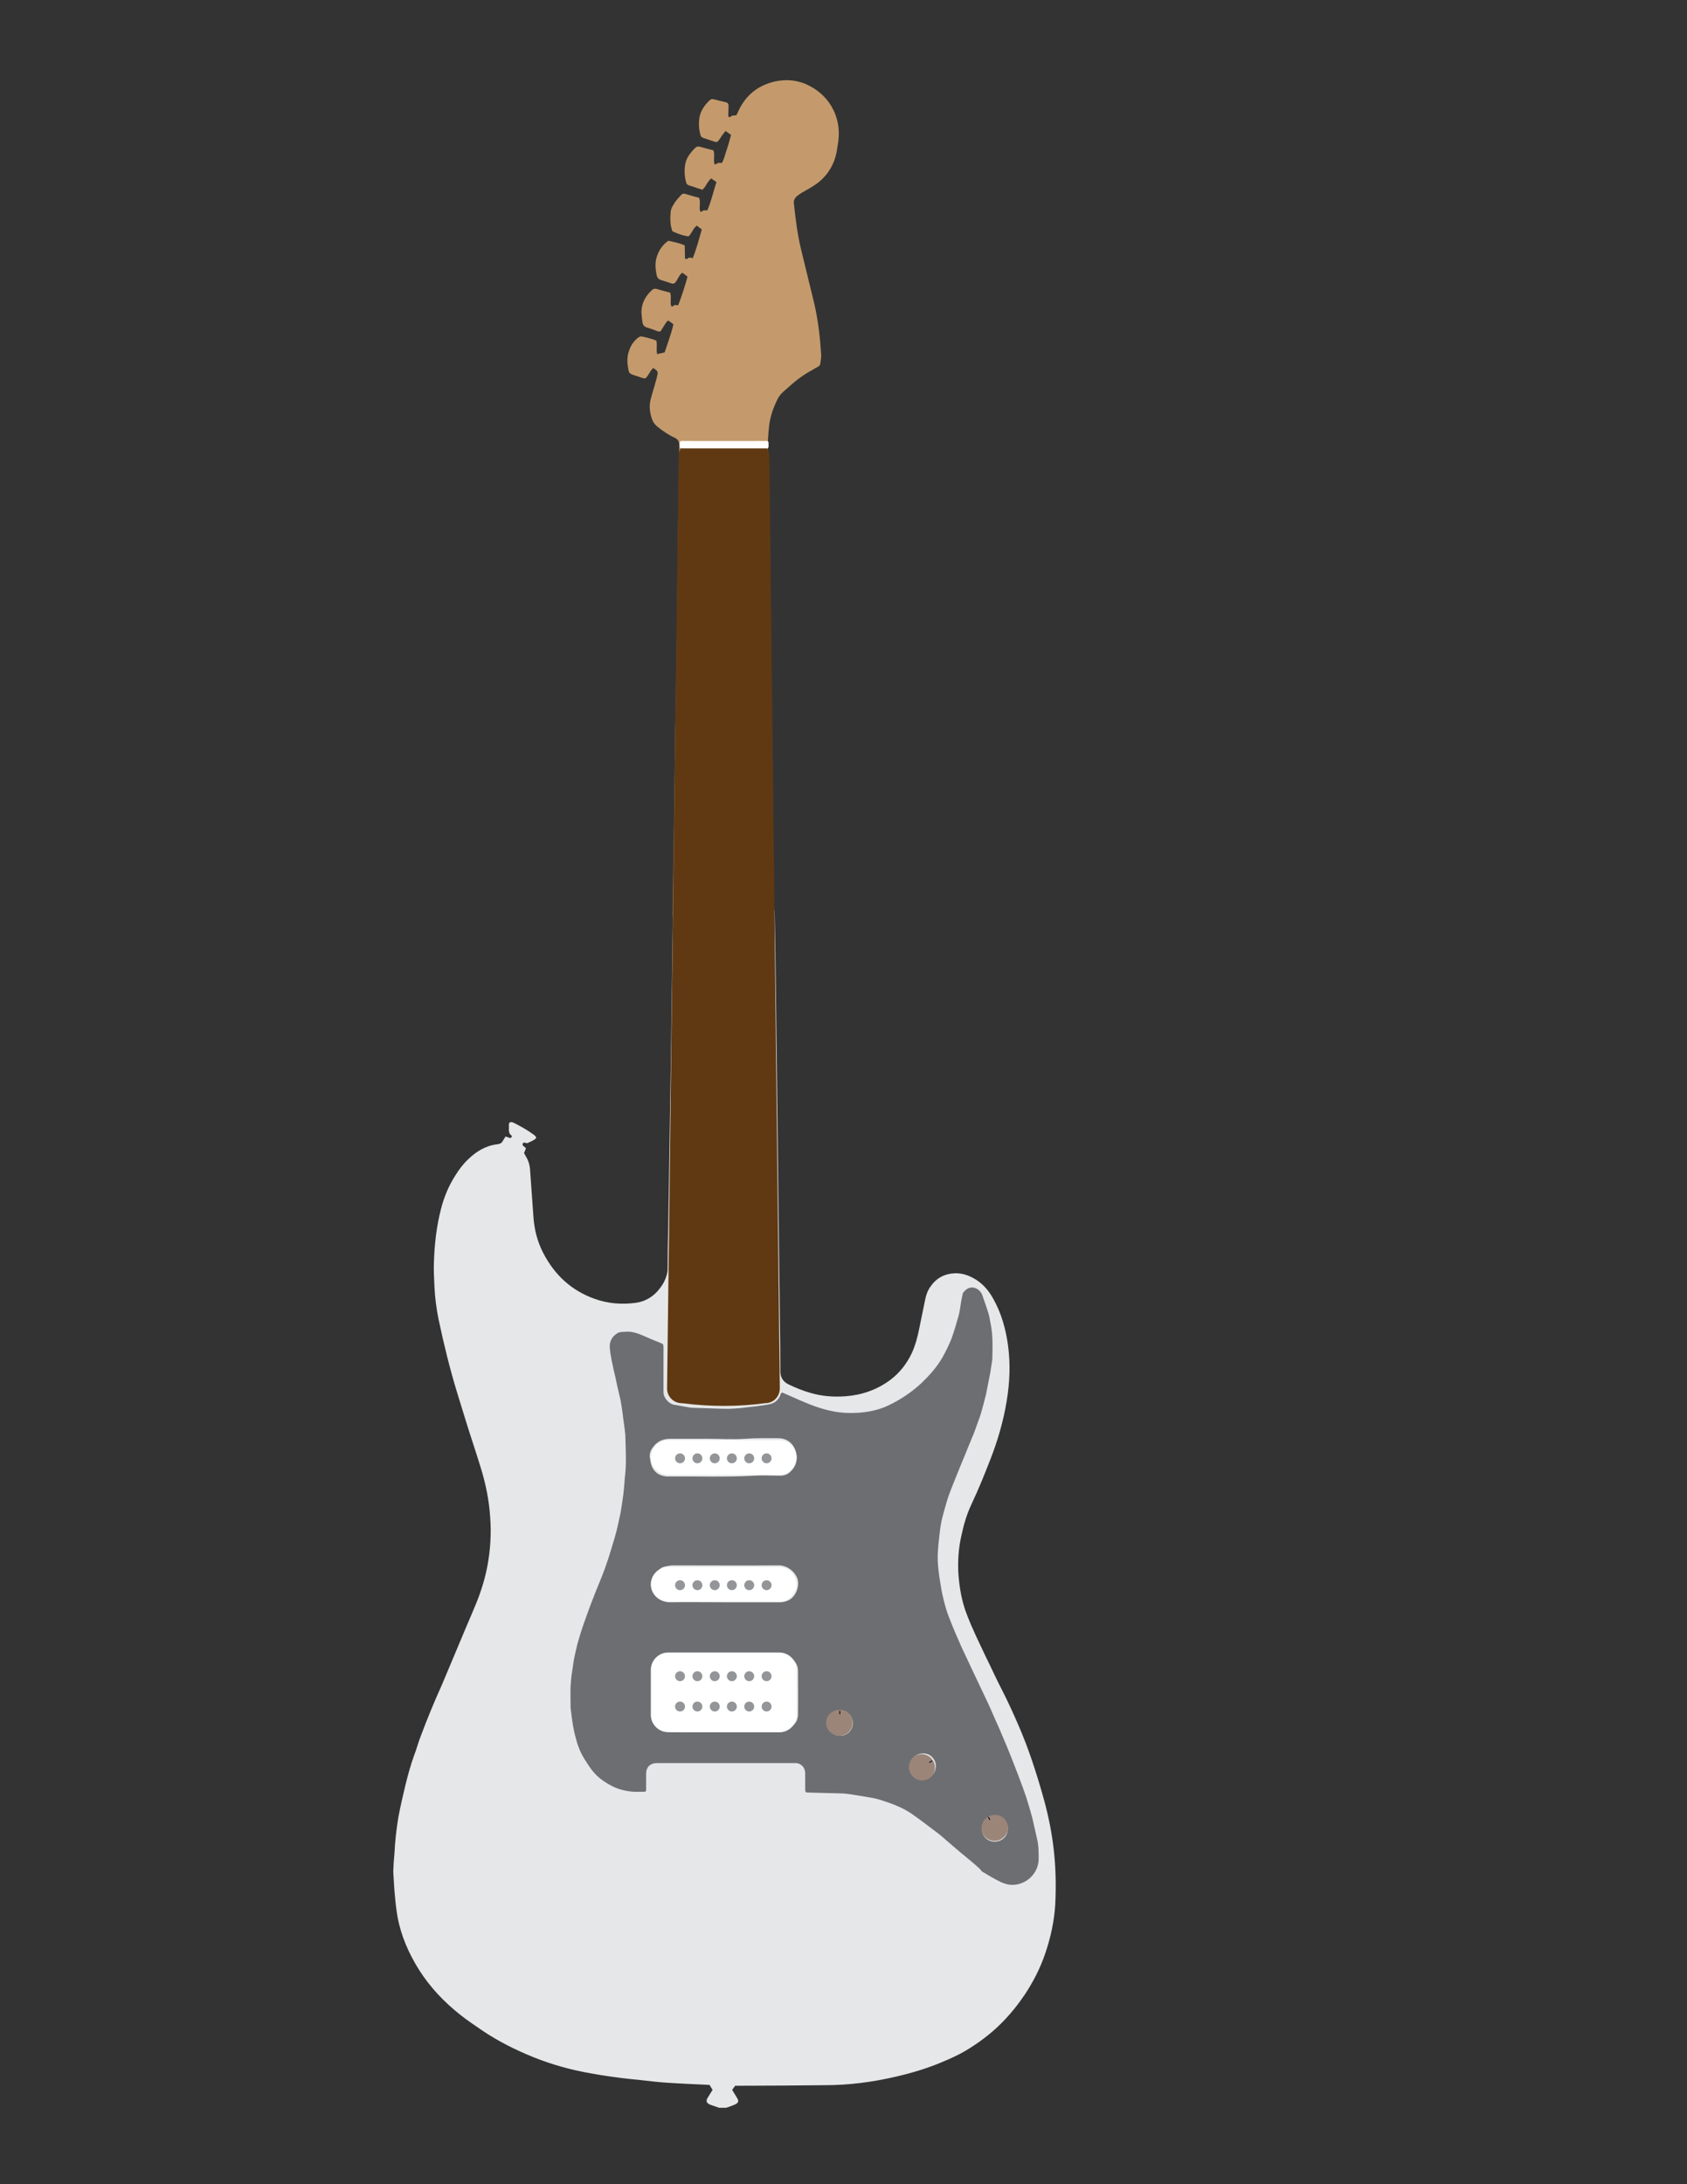 <svg xmlns="http://www.w3.org/2000/svg" viewBox="0 0 612 792" enable-background="new 0 0 612 792"><rect x="0" y="0" width="612" height="792" fill="#333333" stroke="none"/><g><path fill="#C49A6C" d="M244 332.1c.3-17.8.6-36.6.8-54.4.1-8.3.2-16.6.4-24.9.1-9 .3-18.1.4-27.1.1-6.5.1-13 .2-19.5l.3-23.7c.1-4.9.2-9.8.3-14.6v-6.4c0-1.4-.4-2.2-1.7-2.8-2.2-1-4.2-2.4-6.1-3.9-1-.8-1.7-1.7-2.1-2.9-.8-2.4-1.1-4.8-.4-7.3.5-2 1.2-4 1.7-6 .3-.9.5-1.8.7-2.7.2-.7.1-1.3-.6-1.8-.3-.2-.5-.4-.9-.7-.3.4-.6.6-.8.9-.4.6-.8 1.2-1.2 1.9-.8 1.1-.9 1.2-2.1.8l-3.6-1.2c-.8-.3-1.2-.8-1.3-1.6-.4-2-.6-4-.1-6 .6-2.4 1.8-4.5 3.8-5.9.3-.2.8-.4 1.1-.3 1.8.4 3.6.8 5.3 1.5.4 1.7-.1 3.3.3 4.9.9-.2 1.7-.4 2.7-.6 1.1-3.3 2.4-6.7 3.2-10.2-.6-.5-1.2-.9-1.9-1.4-.3.3-.6.5-.8.8-.7 1.1-1.3 2.1-2 3.2-.4 0-.8 0-1.1-.1-1.3-.5-2.6-1-4-1.4-.8-.3-1.2-.8-1.4-1.6-.2-1.3-.3-2.5-.4-3.8 0-3.3 1.4-5.9 3.8-8.1.5-.5 1.1-.6 1.8-.4 1.6.5 3.2.9 4.8 1.3.6 1.7-.1 3.4.4 4.9.7.4.9-.4 1.3-.4s.8.1 1.2.1c.6-1.2 2.9-8.1 3.4-10.4-.3-.2-.6-.5-.9-.7-.3-.2-.6-.5-1-.7-1.4 1-1.6 2.8-2.9 3.9-.3 0-.6.1-.9 0-1.3-.4-2.7-.9-4-1.3-.9-.3-1.3-.9-1.5-1.8-.4-2-.6-4.1-.1-6 .7-2.6 2.1-4.9 4.4-6.4 2 .5 4 .8 5.9 1.7 0 1.7.1 3.2.1 4.8.3 0 .6.2.7.1.6-.5 1.3-.7 2.1-.2 1.4-3.6 2.3-7 3.3-10.5-.7-.5-1.2-.9-1.8-1.4-1.4 1-1.8 2.8-3 3.9-1.5-.1-4.3-1-5.9-1.9-.8-2.2-.8-4.5-.6-6.9.1-1.4.9-2.5 1.6-3.6.6-.9 1.4-1.7 2.2-2.6.4-.4.9-.6 1.5-.4 1.7.5 3.3 1 5 1.4.7 1.7-.1 3.4.4 4.9.6.5.8-.2 1.2-.3.4-.1.9 0 1.4 0 1.4-3.3 2.2-6.8 3.3-10.3-.7-.5-1.3-.9-1.9-1.3-1.4 1.1-1.8 2.9-3.2 4.1-1.6-.5-3.3-1.1-4.9-1.6-.6-.2-.9-.6-1-1.1-.6-2.2-.7-4.4-.3-6.6.3-1.7 1.2-3.2 2.4-4.6 2-2.2 1.8-2 4.3-1.3 1.2.3 2.3.6 3.5.9.7 1.7-.2 3.5.5 5.2.5-.2.9-.5 1.3-.6.4-.1.8 0 1.3 0 .9-1.6 1.2-3.4 1.8-5 .6-1.7 1-3.4 1.5-5.2-.7-.5-1.3-.9-2-1.4-.5.6-.9 1.2-1.4 1.8-.3.5-.6 1-1 1.5-.5.7-.8.8-1.5.6-1.4-.5-2.8-.9-4.2-1.4-.6-.2-.9-.6-1-1.1-.6-2.2-.7-4.4-.3-6.6.5-2.3 1.9-4.3 3.6-5.9.4-.4.9-.6 1.5-.4 1.5.4 3 .7 4.5 1.1.7.2.9.6.9 1.3 0 1.1-.1 2.3-.1 3.4 0 .7.5.9 1 .4.6-.6 1.3-.1 2-.5.2-.4.4-.8.6-1.3 2.7-5.9 7.2-9.5 13.5-10.9 4.4-.9 8.6-.4 12.5 1.7 3.2 1.7 5.9 4.1 7.8 7.3 2.4 4.1 3.1 8.4 2.5 12.9-.2 1.3-.4 2.5-.6 3.8-1 4.7-3.3 8.5-7.2 11.4-1.7 1.2-3.5 2.2-5.3 3.2-.7.4-1.5 1-2.1 1.5-.7.7-1 1.5-.9 2.5.6 5.6 1.3 11.2 2.6 16.6 1.6 6.6 3.2 13.1 4.8 19.7 1.4 6.1 2.1 12.2 2.5 18.5.1 1.1-.2 2.1-.3 3.2-.1.6-.4 1-.9 1.2-.6.3-1.3.7-1.9 1.1-3 1.6-5.8 3.6-8.3 5.9l-2.4 2.1c-1 .9-1.8 2-2.3 3.2-1.4 2.9-2.4 5.9-2.8 9.2-.3 3.1-.6 6.3-.4 9.4.1 1.2-.1 2.4-.1 3.6.2 14.1.4 28.1.5 42.2.1 7.6.1 15.1.2 22.7.1 10.2.3 20.3.4 30.5.1 6.6.1 13.2.2 19.9.1 7.6.2 16.1.3 23.7.1 8.2.2 15.3.3 23.5"/><path fill="#E6E7E8" d="M281 330.2l.3 15c.2 19 .5 38 .7 57l.3 25.9.3 25.5.3 23.7c.1 6.6.2 13.2.2 19.9 0 2.2.9 3.7 2.8 4.7 2.6 1.3 5.4 2.4 8.2 3.2 4.1 1.2 8.3 1.5 12.5 1.2 5.9-.4 11.4-2.3 16.2-5.8 3.5-2.6 6.1-5.9 8-9.9 1.3-2.9 2.1-5.9 2.7-9l2.1-10.2c.3-1.7.9-3.4 1.9-4.8 2.1-3.1 5-4.7 8.8-4.9 2.5-.1 4.7.6 6.9 1.8 3.1 1.7 5.4 4.3 7.1 7.4 3 5.3 4.6 11.1 5.4 17.1.9 6.7.6 13.4-.5 20-1.2 7.4-3.3 14.5-6 21.4-2.1 5.4-4.3 10.8-6.8 16.1-1.7 3.6-2.8 7.4-3.6 11.2-1.1 4.7-1.4 9.5-1.1 14.3.4 4.9 1.2 9.7 3 14.3 2 5.3 4.5 10.3 6.9 15.4 2 4 3.8 8.1 5.9 12.1 2.2 4.3 4.2 8.7 6.1 13.1 3.5 8.1 6.2 16.4 8.6 24.8 1.7 5.9 3 11.8 3.8 17.8 1 7.5 1.2 14.9.8 22.4-.4 6-1.7 11.8-3.6 17.4-1.8 5.3-4.3 10.2-7.4 14.9-2.5 3.7-5.3 7.2-8.5 10.4-3.9 3.9-8.3 7.2-13 10-2.7 1.6-5.6 2.9-8.5 4.1-5.4 2.3-11.1 4-16.8 5.3-8.5 2-17.1 3.1-25.8 3.1-10.2.1-20.5.2-30.7.2h-1.8c-.4.5-.7 1-1.1 1.5.6 1 1.3 2.1 1.9 3.1.5.9.4 1.5-.5 2-.5.3-1.1.5-1.6.7-.7.3-1.4.5-2.1.7h-2.4c-.6-.2-1.1-.4-1.7-.6-.6-.2-1.3-.4-1.9-.7-1.1-.6-1.2-1.3-.6-2.3.6-1 1.2-1.9 1.8-2.9-.4-.6-.7-1.2-1.1-1.8-2.8-.1-5.6-.3-8.4-.4-3.2-.2-6.4-.3-9.6-.6-3.5-.3-6.9-.8-10.4-1.1-4.9-.5-9.8-1.2-14.7-2.1-7-1.2-13.8-3.1-20.4-5.7-6.7-2.7-13.2-5.9-19.2-10-2.6-1.8-5.2-3.5-7.7-5.5-5.8-4.6-10.9-9.9-14.9-16.2-3.8-6-6.6-12.4-7.9-19.4-.4-2.4-.7-4.8-.9-7.2-.3-2.8-.4-5.6-.6-8.4-.1-1.3.1-2.5.1-3.8l.3-3.6c.2-4.3.7-8.7 1.4-13 .7-3.8 1.6-7.6 2.5-11.4.9-3.7 1.9-7.4 3.2-11 .9-2.3 1.5-4.7 2.4-7 2.4-6.4 5-12.7 7.8-18.9l2.4-5.7 6.3-15c1.2-2.8 2.4-5.6 3.6-8.5 1.8-4.4 3.2-8.9 4.1-13.6 1.1-5.9 1.5-11.9 1-18-.4-6-1.6-11.9-3.4-17.7-1.8-5.9-3.8-11.7-5.6-17.6-1-3.1-1.9-6.3-2.9-9.4-2.7-8.8-4.9-17.8-6.8-26.8-.8-3.9-1.3-7.9-1.5-11.9-.1-2.8-.3-5.6-.2-8.4.2-6.7.9-13.3 2.6-19.8 1.1-4.3 2.8-8.4 5.2-12.1 1.3-2.1 2.8-4.1 4.6-5.8 3-2.9 6.4-5 10.7-5.5.9-.1 1.5-.4 1.9-1.2.3-.5.6-1 1-1.6l1.8.6c.2-.2.3-.4.5-.5 0-.2 0-.4-.1-.4-.8-.6-1-1.3-1-2.3.1-.8-.1-1.6.1-2.3.6-.5 1.1-.3 1.6-.1 2.6 1.3 5.1 2.7 7.4 4.4.3.2.5.5.7.7.1.1 0 .3.1.5-.9.9-2.1 1.3-3.2 1.8-.3.1-.8-.2-1.1-.2-.2 0-.5.2-.6.4-.1.2 0 .5.1.7.3.3.7.6 1.1.9-.2.6-.4 1.2-.7 1.8.2.3.4.8.6 1.1 1 1.6 1.5 3.3 1.6 5.1l1.2 16.8c.3 4.6 1.4 9.1 3.6 13.3 4.1 7.9 10.2 13.6 18.7 16.6 4.8 1.7 9.8 2.1 14.9 1.4 3.6-.5 6.6-2.4 8.8-5.4.5-.7 1-1.4 1.4-2.2.8-1.6 1.3-3.2 1.3-5 0-4.8.1-9.5.2-14.3.1-4.1.1-8.2.2-12.2.2-10.6.3-21.1.5-31.7l.3-18.9c.2-17.2.5-33.4.7-50.6"/></g><path fill="#603913" d="M282.9 503.4c0 3-2.3 5.4-5.3 5.4-9.7 1.3-19.6 1.3-29.4.1l-.9-.1c-3 0-5.4-2.5-5.3-5.5l4.2-338c0-2.9 2.4-5.3 5.4-5.3h22.1c2.9 0 5.3 2.4 5.4 5.3l3.8 338.1z"/><path fill="#6D6E71" d="M356.2 469.2c.8 2.4 1.7 4.7 2.4 7.1.4 1.2.5 2.5.8 3.8.8 4 .7 8.1.6 12.2 0 1.2-.3 2.4-.5 3.7-.1.8-.2 1.7-.4 2.5-.5 2.4-.9 4.7-1.4 7.1-.5 2.1-1.1 4.3-1.7 6.4-.4 1.5-1 3-1.5 4.4-.6 1.7-1.2 3.4-1.9 5-.8 2-1.7 4-2.5 6.1-1.2 2.9-2.4 5.8-3.6 8.8-1 2.5-2 4.9-2.8 7.4-.8 2.7-1.6 5.4-2.2 8.1-.5 2.5-.7 5.1-1 7.6-.2 2.2-.4 4.4-.3 6.6.1 2.4.4 4.8.8 7.2.3 2.1.7 4.3 1.2 6.4.6 2.5 1.3 5 2.3 7.4 1.3 3.4 2.8 6.8 4.3 10.2 2.5 5.4 5.1 10.8 7.6 16.1 1.3 2.8 2.7 5.6 3.9 8.5 1.6 3.5 3.1 7 4.6 10.6 1.6 3.8 3.1 7.7 4.6 11.6 1 2.6 1.9 5.1 2.8 7.7.8 2.5 1.5 5 2.2 7.5.6 2.5 1.1 5 1.7 7.5.6 2.4.6 4.8.6 7.3 0 4.1-2.8 7.9-7 9.1-2.5.7-4.7.3-6.8-.7-2.3-1.1-4.4-2.4-6.6-3.7-.4-.2-.6-.7-.9-1-1-.9-2.1-1.9-3.2-2.8-.8-.7-1.6-1.3-2.4-2-2-1.6-3.9-3.3-5.8-4.9-1.4-1.2-2.8-2.5-4.3-3.6-2.9-2.2-5.9-4.5-8.9-6.6-3.6-2.5-7.8-4-12-5.3-1.6-.5-3.2-.7-4.9-1-1.9-.3-3.7-.6-5.6-.9-1-.1-2-.3-3.1-.3l-11.7-.3c-1.4 0-1.5-.1-1.5-1.5v-5.3c0-1.6-.6-2.9-2.1-3.6-.4-.2-.9-.3-1.3-.3H238.4c-2.5 0-4 1.4-4 3.9v5.7c0 .5-.1.8-.7.8-1.6 0-3.3.1-4.9-.1-2.6-.3-5.1-1-7.4-2.3-2.4-1.3-4.6-2.9-6.3-5-1.2-1.4-2.1-3-3.1-4.5-1.3-2.1-2.3-4.4-2.9-6.8-.5-1.7-.9-3.4-1.2-5.1-.3-1.9-.6-3.9-.8-5.8 0-.2-.1-.5-.1-.8 0-2.7-.1-5.4 0-8 .1-1.8.3-3.7.6-5.5.2-1.3.4-2.7.6-4 .4-1.9.8-3.9 1.3-5.8.7-2.5 1.5-5.1 2.4-7.6 1.1-3.1 2.2-6.2 3.4-9.2 1.4-3.7 3-7.2 4.3-10.9 1.3-3.6 2.4-7.4 3.5-11.1.8-2.8 1.4-5.7 2-8.5.4-2.2.7-4.4 1-6.6.3-2.2.4-4.4.6-6.6.6-4.5.3-9.1.2-13.6 0-2.5-.5-5-.8-7.5-.2-1.7-.4-3.4-.7-5.1-.2-1.1-.4-2.3-.7-3.4-.5-2.1-1-4.2-1.4-6.3-.5-2.1-1-4.2-1.4-6.3-.3-1.6-.6-3.2-.7-4.8-.1-2.3 1-4.1 3-5.2.7-.4 1.8-.3 2.7-.4 2.3-.2 4.3.5 6.4 1.4 2 .9 4.1 1.8 6.2 2.6 1 .4 1.2.5 1.2 1.6v16.4c0 2 2 4.2 4 4.5 1.5.2 3.1.6 4.6.8.9.2 1.8.3 2.8.3 3 .1 6.1.2 9.2.3 1.4 0 2.7.1 4.1 0 2.2-.1 4.3-.3 6.5-.6 1.8-.2 3.7-.4 5.5-.7 1.4-.2 2.8-.4 4-1.3.8-.7 1.4-1.4 1.7-2.4.2-.8.6-1 1.3-.6 3.2 1.4 6.5 2.9 9.8 4.2 2.4.9 4.8 1.7 7.3 2.2 3.6.8 7.2.9 10.8.6 3.3-.3 6.6-1 9.8-2.5 4.5-2.1 8.5-4.8 12.2-8.2 2.9-2.8 5.6-5.8 7.6-9.3 1.2-2.1 2.3-4.4 3.2-6.6 1-2.7 1.8-5.5 2.6-8.3.5-1.8.7-3.7 1-5.5.2-1 .4-2 .6-2.9 2.3-3.3 5.5-2.2 6.9.3zm-92.7 158.9H283c.3 0 .7 0 1-.1 2.2-.4 3.6-1.9 4.8-3.6.4-.6.6-1.5.7-2.3.1-5.4 0-10.8 0-16.3 0-1.3-.5-2.5-1.3-3.5-1.6-2-3.7-2.9-6.2-2.9h-35.1c-1.9 0-3.8.1-5.6.6-2.4.6-4.7 3.3-4.7 5.8v14c0 .8.2 1.6.3 2.5.4 3.2 4.1 5.7 7 5.7 6.6.1 13.1.1 19.6.1zm-6.9-106.4h-13.3c-2.3 0-4.3.6-5.9 2.4-1 1.2-1.8 2.4-1.7 4.1.1.6.2 1.2.3 1.9.6 3.3 2.9 5.3 6.5 5.3 10.4-.1 20.8.3 31.2-.3 3.2-.2 6.3 0 9.5 0 1.4 0 2.6-.5 3.6-1.5 1.8-1.7 2.5-3.8 2.1-6.3-.6-3.6-3.1-5.8-6.6-5.8-4 0-7.9-.1-11.9.2-4.6.3-9.2 0-13.8 0zm6 59.3h20.3c1 0 2-.2 2.9-.6 2.9-1.2 4.5-5.3 3.4-8.2-1.1-2.7-3.9-4.6-6.7-4.6-12.7.1-25.5 0-38.2 0-1 0-2 .2-2.9.4-.6.1-1.2.3-1.7.7-2.4 1.8-3.7 4.1-2.9 7.2.7 2.9 3.2 5.1 6.2 5.1 6.4-.1 13 0 19.6 0zm76.9 59.4c0-2.6-2.1-4.7-4.7-4.6-2.6 0-4.6 2.1-4.6 4.6 0 2.6 2 4.7 4.6 4.7 2.6 0 4.7-2 4.7-4.7zm26.1 22.7c0-2.6-2.1-4.6-4.7-4.6s-4.7 2.1-4.7 4.7 2.1 4.6 4.6 4.6c2.8 0 4.8-2.1 4.8-4.7zm-60.9-43c-2.6 0-4.6 2-4.6 4.6 0 2.6 2.1 4.7 4.7 4.7s4.6-2.1 4.6-4.6c-.1-2.6-2.1-4.7-4.7-4.7z"/><g><path fill="#fff" d="M282.7 534.8h-40.3c-3.4 0-6.3-2.8-6.3-6.3 0-3.4 2.8-6.3 6.3-6.3h40.3c3.4 0 6.3 2.8 6.3 6.3-.1 3.4-2.9 6.3-6.3 6.3zM282.7 580.8h-40.3c-3.4 0-6.3-2.8-6.3-6.3 0-3.4 2.8-6.3 6.3-6.3h40.3c3.4 0 6.3 2.8 6.3 6.3-.1 3.4-2.9 6.3-6.3 6.3zM282.7 628.1h-40.3c-3.4 0-6.3-2.8-6.3-6.3v-16.3c0-3.4 2.8-6.3 6.3-6.3h40.3c3.4 0 6.3 2.8 6.3 6.3v16.3c-.1 3.4-2.9 6.3-6.3 6.3z"/><circle fill="#939598" cx="246.7" cy="528.8" r="1.8"/><circle fill="#939598" cx="253" cy="528.8" r="1.8"/><circle fill="#939598" cx="259.3" cy="528.8" r="1.8"/><circle fill="#939598" cx="265.5" cy="528.8" r="1.8"/><circle fill="#939598" cx="271.8" cy="528.8" r="1.8"/><circle fill="#939598" cx="278.1" cy="528.8" r="1.8"/><circle fill="#939598" cx="246.7" cy="574.8" r="1.8"/><circle fill="#939598" cx="253" cy="574.8" r="1.8"/><circle fill="#939598" cx="259.3" cy="574.8" r="1.8"/><circle fill="#939598" cx="265.5" cy="574.8" r="1.8"/><circle fill="#939598" cx="271.8" cy="574.8" r="1.8"/><circle fill="#939598" cx="278.1" cy="574.8" r="1.8"/><circle fill="#939598" cx="246.7" cy="607.8" r="1.8"/><circle fill="#939598" cx="253" cy="607.8" r="1.8"/><circle fill="#939598" cx="259.3" cy="607.8" r="1.8"/><circle fill="#939598" cx="265.5" cy="607.8" r="1.8"/><circle fill="#939598" cx="271.8" cy="607.8" r="1.8"/><circle fill="#939598" cx="278.1" cy="607.8" r="1.8"/><circle fill="#939598" cx="246.7" cy="618.8" r="1.8"/><circle fill="#939598" cx="253" cy="618.8" r="1.8"/><circle fill="#939598" cx="259.3" cy="618.8" r="1.8"/><circle fill="#939598" cx="265.5" cy="618.8" r="1.8"/><circle fill="#939598" cx="271.8" cy="618.8" r="1.8"/><circle fill="#939598" cx="278.1" cy="618.8" r="1.8"/></g><g><path fill="#fff" d="M278.2 162.6h-31c-.3 0-.6-.3-.6-.6v-1.5c0-.3.3-.6.6-.6h31c.3 0 .6.3.6.6v1.5c0 .3-.3.6-.6.6z"/><ellipse fill="#9B8579" cx="304.5" cy="624.7" rx="4.8" ry="4.7"/><path d="M304.5 620.4h.3v1.2h-.3z"/><ellipse transform="matrix(.549 .836 -.836 .549 686.446 9.449)" fill="#9B8579" cx="334.5" cy="640.7" rx="4.8" ry="4.7"/><path d="M338.057 638.343l.165.25-1.003.66-.166-.252z"/><ellipse transform="matrix(.88 -.476 .476 .88 -271.816 251.217)" fill="#9B8579" cx="360.5" cy="662.7" rx="4.8" ry="4.7"/><path d="M358.41 658.915l.265-.142.57 1.055-.263.143z"/></g></svg>